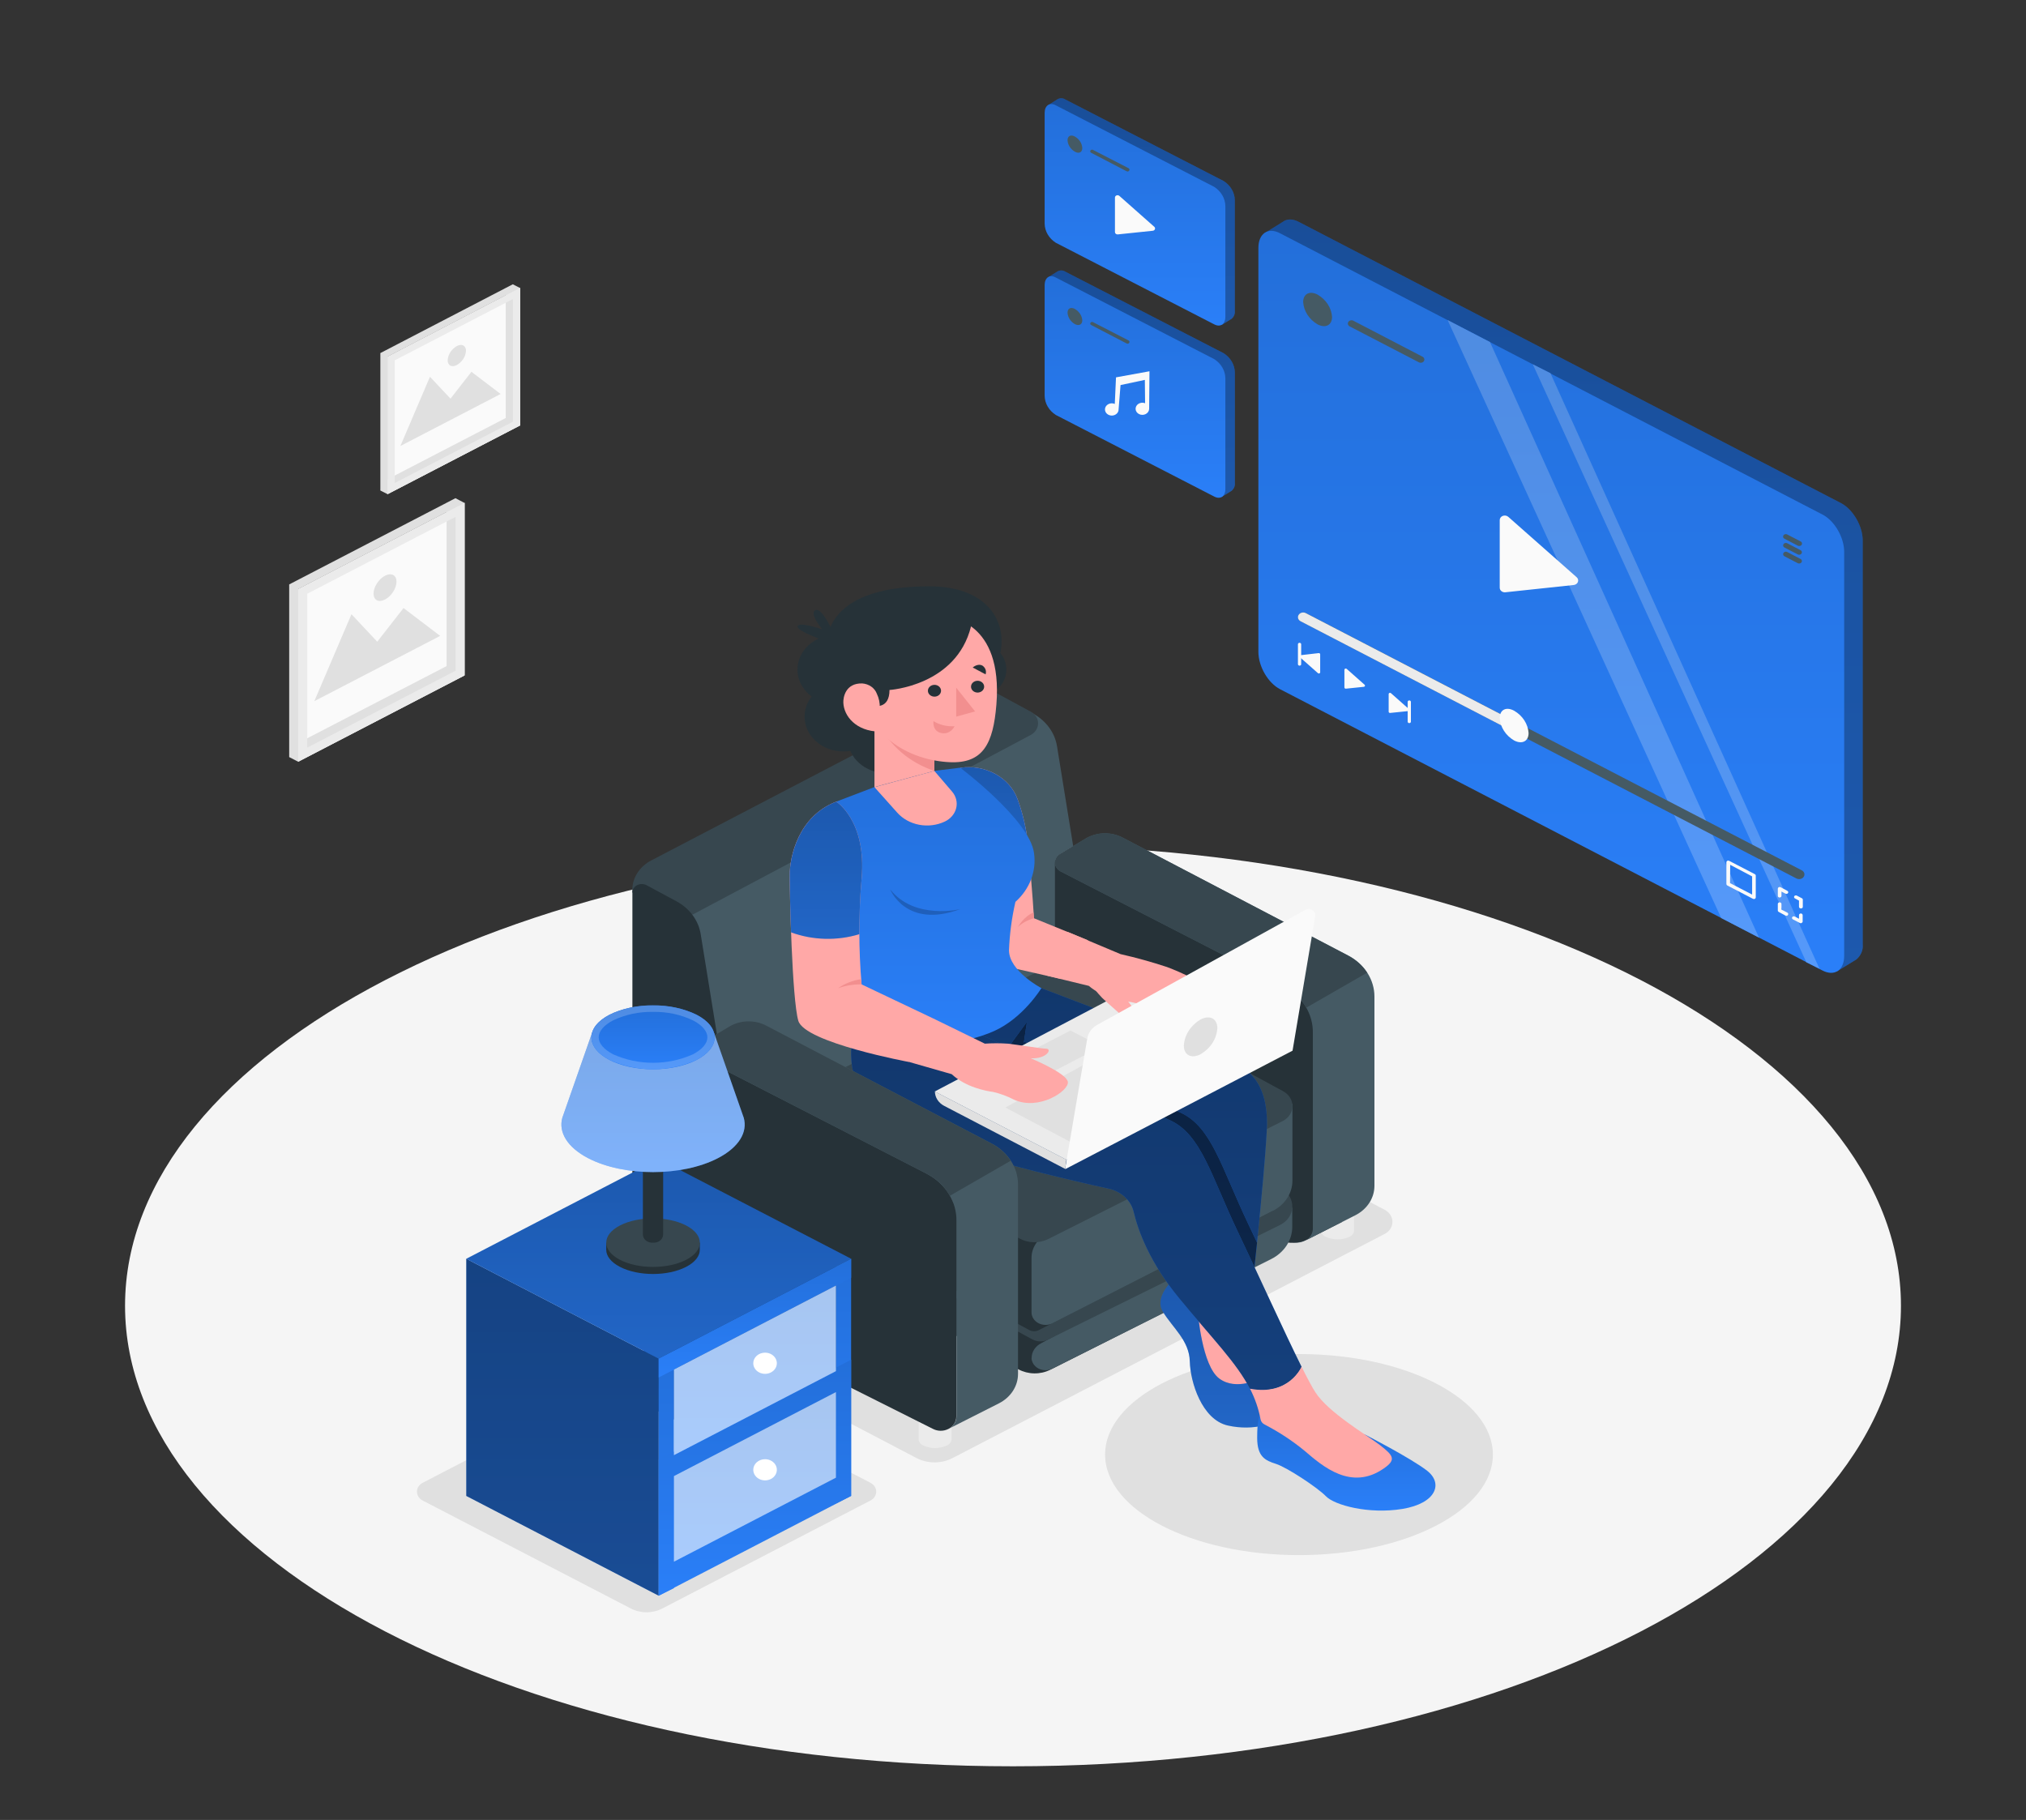 <svg width="738" height="663" viewBox="0 0 738 663" fill="none" xmlns="http://www.w3.org/2000/svg">
<rect x="0" y="0" width="738" height="663" fill="#333333" stroke="none"/>
<path d="M369 643.455C547.637 643.455 692.451 568.344 692.451 475.689C692.451 383.035 547.637 307.924 369 307.924C190.363 307.924 45.549 383.035 45.549 475.689C45.549 568.344 190.363 643.455 369 643.455Z" fill="#F5F5F5"/>
<path d="M241.252 585.973L317.118 546.617C317.743 546.29 318.262 545.822 318.622 545.259C318.983 544.696 319.172 544.058 319.172 543.408C319.172 542.759 318.983 542.12 318.622 541.557C318.262 540.994 317.743 540.526 317.118 540.199L241.252 500.844C239.509 499.944 237.535 499.471 235.525 499.471C233.516 499.471 231.541 499.944 229.798 500.844L153.932 540.199C153.307 540.526 152.788 540.994 152.428 541.557C152.068 542.12 151.878 542.759 151.878 543.408C151.878 544.058 152.068 544.696 152.428 545.259C152.788 545.822 153.307 546.29 153.932 546.617L229.798 585.973C231.541 586.872 233.516 587.345 235.525 587.345C237.535 587.345 239.509 586.872 241.252 585.973Z" fill="#E0E0E0"/>
<path d="M347.007 531.156L504.393 449.514C505.251 449.068 505.964 448.427 506.459 447.656C506.954 446.884 507.215 446.009 507.215 445.118C507.215 444.228 506.954 443.353 506.459 442.581C505.964 441.81 505.251 441.169 504.393 440.723L378.564 374.794C376.548 373.737 374.256 373.181 371.922 373.181C369.588 373.181 367.296 373.737 365.28 374.794L207.939 456.409C207.081 456.855 206.368 457.496 205.873 458.268C205.378 459.039 205.117 459.914 205.117 460.805C205.117 461.696 205.378 462.571 205.873 463.342C206.368 464.114 207.081 464.755 207.939 465.201L333.782 531.129C335.789 532.18 338.069 532.736 340.391 532.741C342.713 532.745 344.996 532.199 347.007 531.156Z" fill="#E0E0E0"/>
<path d="M473.176 566.52C512.182 566.52 543.802 550.123 543.802 529.896C543.802 509.669 512.182 493.272 473.176 493.272C434.17 493.272 402.549 509.669 402.549 529.896C402.549 550.123 434.17 566.52 473.176 566.52Z" fill="#E0E0E0"/>
<path d="M169.223 183.174V246.026L108.634 277.466V214.6L169.223 183.174Z" fill="#FAFAFA"/>
<path d="M162.67 186.568V242.658L108.634 270.65V214.6L162.67 186.568ZM165.947 181.463L105.342 212.902V275.808L108.634 277.505L169.223 246.079V183.226L165.947 181.516V181.463Z" fill="#E0E0E0"/>
<path d="M165.947 188.292V244.342L111.91 272.361V216.297L165.947 188.292ZM169.223 183.187L108.634 214.6V277.452L169.223 246.026V183.174V183.187Z" fill="#EBEBEB"/>
<path d="M160.338 231.652L114.493 255.427L128.028 223.762L137.415 233.774L146.995 221.508L160.338 231.652Z" fill="#E0E0E0"/>
<path d="M143.204 215.601C144.838 213.058 144.841 210.311 143.21 209.465C141.58 208.619 138.933 209.995 137.298 212.538C135.664 215.081 135.661 217.829 137.292 218.675C138.922 219.52 141.569 218.144 143.204 215.601Z" fill="#E0E0E0"/>
<path d="M189.445 104.9V154.983L141.165 180.018V129.948L189.445 104.9Z" fill="#FAFAFA"/>
<path d="M184.219 107.618V152.278L141.165 174.594V129.948L184.219 107.618ZM186.832 103.547L138.552 128.622V178.692L141.165 180.018L189.444 154.983V104.913L186.832 103.587V103.547Z" fill="#E0E0E0"/>
<path d="M186.832 108.971V153.63L143.777 175.96V131.274L186.832 108.944M189.445 104.887L141.165 129.948V180.018L189.445 154.983V104.913V104.887Z" fill="#EBEBEB"/>
<path d="M182.36 143.527L145.844 162.475L156.618 137.255L164.102 145.224L171.733 135.451L182.36 143.527Z" fill="#E0E0E0"/>
<path d="M169.74 127.8C169.676 128.839 169.34 129.849 168.761 130.75C168.181 131.651 167.374 132.416 166.404 132.985C164.559 133.939 163.068 133.157 163.068 131.248C163.133 130.209 163.468 129.198 164.048 128.298C164.627 127.397 165.434 126.631 166.404 126.063C168.264 125.108 169.74 125.891 169.74 127.8Z" fill="#E0E0E0"/>
<path d="M334.624 514.926V524.407C334.67 524.882 334.857 525.337 335.166 525.724C335.475 526.111 335.895 526.417 336.38 526.608C337.692 527.21 339.144 527.523 340.617 527.523C342.089 527.523 343.541 527.21 344.853 526.608C345.339 526.417 345.758 526.111 346.067 525.724C346.376 525.337 346.564 524.882 346.609 524.407V514.926H334.624Z" fill="#EBEBEB"/>
<path d="M481.25 438.906V448.387C481.295 448.862 481.483 449.317 481.792 449.704C482.101 450.092 482.52 450.397 483.006 450.588C484.32 451.183 485.771 451.493 487.242 451.493C488.714 451.493 490.164 451.183 491.478 450.588C491.964 450.397 492.384 450.092 492.693 449.704C493.002 449.317 493.189 448.862 493.235 448.387V438.906H481.25Z" fill="#EBEBEB"/>
<path d="M245.739 468.622V478.116C245.785 478.591 245.972 479.046 246.281 479.433C246.59 479.821 247.01 480.126 247.496 480.317C248.81 480.912 250.261 481.222 251.732 481.222C253.203 481.222 254.654 480.912 255.968 480.317C256.454 480.126 256.873 479.821 257.182 479.433C257.492 479.046 257.679 478.591 257.724 478.116V468.622H245.739Z" fill="#EBEBEB"/>
<path d="M367.495 268.979L246.344 328.305V431.534L396.601 359.147L367.495 268.979Z" fill="#455A64"/>
<path d="M467.449 359.147L459.877 355.236L386.446 317.524C385.827 317.208 385.309 316.756 384.939 316.209C384.57 315.663 384.362 315.041 384.335 314.402C384.309 313.763 384.464 313.128 384.787 312.559C385.11 311.989 385.59 311.503 386.181 311.146L390.933 308.282L385.029 271.804C384.626 269.35 383.623 267.008 382.091 264.944C380.56 262.881 378.539 261.148 376.173 259.87L365.354 254.035C364.832 253.757 364.238 253.607 363.631 253.602C363.024 253.597 362.427 253.736 361.899 254.005C361.371 254.275 360.932 254.665 360.627 255.136C360.321 255.607 360.16 256.142 360.159 256.687V389.566C360.163 391.861 360.85 394.113 362.147 396.09C363.444 398.066 365.306 399.696 367.539 400.81L469.693 452.06C470.523 452.475 471.458 452.692 472.408 452.692C473.359 452.692 474.294 452.475 475.124 452.06L475.523 451.861C476.347 451.403 477.027 450.763 477.497 450.001C477.968 449.24 478.213 448.383 478.209 447.512V375.828C478.205 372.444 477.208 369.12 475.319 366.192C473.43 363.263 470.716 360.834 467.449 359.147Z" fill="#455A64"/>
<path d="M230.33 325.122V324.207C230.33 322.029 230.967 319.89 232.177 318.003C233.386 316.115 235.126 314.547 237.223 313.453L354.24 252.378C355.531 251.69 357.005 251.328 358.506 251.328C360.007 251.328 361.48 251.69 362.771 252.378L375.435 259.233C376.258 259.672 376.94 260.296 377.413 261.044C377.886 261.791 378.135 262.636 378.135 263.496C378.135 264.356 377.886 265.201 377.413 265.948C376.94 266.696 376.258 267.32 375.435 267.759L252.263 333.197L230.33 325.122Z" fill="#37474F"/>
<path d="M384.277 313.997V418.274L465.87 451.808C467.548 452.498 469.385 452.822 471.229 452.753C473.074 452.684 474.874 452.224 476.482 451.41L488.792 445.165V357.437L384.277 313.997Z" fill="#263238"/>
<path d="M382.506 499.04L447.051 466.527C450.186 464.957 452.806 462.675 454.65 459.91C456.493 457.144 457.495 453.991 457.555 450.768C457.615 447.544 456.73 444.363 454.991 441.544C453.251 438.724 450.716 436.365 447.641 434.703L383.406 399.776C383.233 399.688 383.037 399.641 382.838 399.641C382.638 399.641 382.443 399.688 382.269 399.776L282.433 449.355C282.261 449.445 282.119 449.574 282.02 449.728C281.921 449.883 281.869 450.058 281.869 450.237C281.869 450.415 281.921 450.59 282.02 450.745C282.119 450.9 282.261 451.029 282.433 451.119L370.993 498.855C372.728 499.782 374.703 500.287 376.722 500.319C378.741 500.352 380.734 499.911 382.506 499.04Z" fill="#263238"/>
<path d="M375.745 494.598C375.749 495.398 375.985 496.183 376.431 496.876C376.876 497.568 377.516 498.144 378.285 498.546C379.055 498.948 379.929 499.163 380.819 499.168C381.709 499.173 382.586 498.969 383.362 498.576L463.066 458.663C465.389 457.496 467.323 455.793 468.67 453.73C470.016 451.668 470.726 449.32 470.726 446.928V439.887L379.332 489.294C378.26 489.825 377.366 490.604 376.743 491.551C376.12 492.498 375.791 493.578 375.79 494.678L375.745 494.598Z" fill="#455A64"/>
<path d="M381.841 487.968L466.283 446.252C467.598 445.602 468.7 444.655 469.482 443.504C470.264 442.354 470.698 441.04 470.741 439.692C470.784 438.345 470.435 437.011 469.728 435.822C469.022 434.633 467.982 433.63 466.711 432.913L385.236 386.98L283.097 437.686L376.114 487.968C376.984 488.424 377.972 488.664 378.978 488.664C379.984 488.664 380.972 488.424 381.841 487.968Z" fill="#37474F"/>
<path d="M378.387 484.56L463.656 441.107L382.845 382.976L280.706 433.695L374.904 484.521C375.429 484.803 376.028 484.955 376.64 484.962C377.252 484.969 377.855 484.83 378.387 484.56Z" fill="#263238"/>
<path d="M375.745 458.266V478.09C375.749 478.89 375.985 479.675 376.431 480.367C376.876 481.06 377.516 481.636 378.285 482.038C379.055 482.44 379.929 482.654 380.819 482.66C381.71 482.665 382.586 482.461 383.362 482.068L463.656 441.107C465.823 440.005 467.626 438.405 468.878 436.471C470.131 434.537 470.789 432.339 470.785 430.102V402.03L381.28 449.514C379.589 450.413 378.188 451.694 377.217 453.229C376.247 454.764 375.739 456.5 375.745 458.266Z" fill="#455A64"/>
<path d="M381.93 451.331L467.213 408.408C468.283 407.871 469.177 407.091 469.806 406.145C470.435 405.2 470.776 404.122 470.795 403.021C470.815 401.92 470.512 400.834 469.917 399.871C469.322 398.908 468.456 398.102 467.405 397.535L382.845 351.549L280.706 402.269L371.436 451.211C373.017 452.064 374.821 452.524 376.665 452.545C378.508 452.566 380.325 452.147 381.93 451.331Z" fill="#37474F"/>
<path d="M408.926 305.126C406.858 304.046 404.495 303.51 402.104 303.578C399.714 303.646 397.393 304.315 395.406 305.511L390.874 308.242L386.122 311.106C385.531 311.463 385.051 311.949 384.728 312.519C384.405 313.088 384.25 313.723 384.276 314.362C384.303 315.001 384.511 315.623 384.88 316.169C385.25 316.716 385.768 317.169 386.387 317.484L459.818 355.196L467.198 358.962C467.316 358.962 467.42 359.107 467.553 359.16C470.879 360.936 473.62 363.475 475.495 366.515C477.37 369.556 478.312 372.99 478.224 376.465V447.578C478.228 448.449 477.983 449.306 477.512 450.068C477.042 450.829 476.362 451.469 475.538 451.927L493.678 442.725C495.795 441.653 497.558 440.095 498.784 438.21C500.011 436.325 500.658 434.181 500.659 431.998V363.046C500.659 360.019 499.776 357.045 498.097 354.421C496.419 351.797 494.005 349.613 491.095 348.088L408.926 305.126Z" fill="#455A64"/>
<path d="M491.021 348.115L408.926 305.126C406.858 304.046 404.495 303.51 402.104 303.578C399.714 303.646 397.393 304.315 395.406 305.511L390.874 308.242L386.122 311.106C385.531 311.463 385.051 311.949 384.728 312.519C384.405 313.088 384.25 313.723 384.276 314.362C384.303 315.001 384.511 315.623 384.88 316.169C385.25 316.716 385.768 317.169 386.387 317.484L459.818 355.196L467.198 358.962C467.316 358.962 467.42 359.107 467.553 359.16C471.146 360.985 474.023 363.764 475.789 367.116L498.002 354.347C496.31 351.765 493.905 349.619 491.021 348.115Z" fill="#37474F"/>
<path d="M301.281 235.67C301.281 235.67 298.063 213.592 338.506 213.592C372.218 213.592 370.978 246.252 349.428 255.64L301.281 235.67Z" fill="#263238"/>
<path d="M304.617 256.621C312.418 256.621 318.742 250.939 318.742 243.931C318.742 236.923 312.418 231.241 304.617 231.241C296.816 231.241 290.492 236.923 290.492 243.931C290.492 250.939 296.816 256.621 304.617 256.621Z" fill="#263238"/>
<path d="M366.58 243.904C366.582 245.925 365.918 247.901 364.67 249.582C363.423 251.263 361.648 252.574 359.57 253.348C357.493 254.123 355.207 254.326 353.001 253.932C350.795 253.539 348.768 252.566 347.178 251.137C345.588 249.709 344.505 247.888 344.067 245.906C343.629 243.925 343.855 241.871 344.717 240.004C345.579 238.138 347.038 236.544 348.909 235.423C350.781 234.302 352.98 233.705 355.229 233.708C358.239 233.708 361.126 234.782 363.255 236.694C365.384 238.606 366.58 241.2 366.58 243.904Z" fill="#263238"/>
<path d="M307.2 273.753C315.001 273.753 321.325 268.071 321.325 261.063C321.325 254.054 315.001 248.373 307.2 248.373C299.399 248.373 293.075 254.054 293.075 261.063C293.075 268.071 299.399 273.753 307.2 273.753Z" fill="#263238"/>
<path d="M322.919 281.669C330.72 281.669 337.045 275.988 337.045 268.979C337.045 261.971 330.72 256.29 322.919 256.29C315.118 256.29 308.794 261.971 308.794 268.979C308.794 275.988 315.118 281.669 322.919 281.669Z" fill="#263238"/>
<path d="M430.653 467.946L459.243 502.064L451.302 507.699C451.302 507.699 439.848 505.551 435.819 491.946C433.427 484.074 431.7 476.051 430.653 467.946Z" fill="#FFA8A7"/>
<path d="M428.04 465.625C428.04 465.625 420.114 472.083 423.612 477.877C427.11 483.672 433.206 488.313 433.398 495.937C433.59 503.562 437.826 517.153 447.228 519.301C456.63 521.45 465.84 518.506 465.663 515.509C465.486 512.512 459.213 502.063 459.213 502.063C459.213 502.063 450.564 506.877 444.188 502.236C437.811 497.595 436.335 478.05 436.335 478.05L428.04 465.625Z" fill="url(#paint0_linear_3211_2298)"/>
<path opacity="0.2" d="M428.04 465.625C428.04 465.625 420.114 472.083 423.612 477.877C427.11 483.672 433.206 488.313 433.398 495.937C433.59 503.562 437.826 517.153 447.228 519.301C456.63 521.45 465.84 518.506 465.663 515.509C465.486 512.512 459.213 502.063 459.213 502.063C459.213 502.063 450.564 506.877 444.188 502.236C437.811 497.595 436.335 478.05 436.335 478.05L428.04 465.625Z" fill="black"/>
<path d="M379.332 359.983C379.332 359.983 442.992 384.182 448.158 386.503C453.324 388.823 462.357 393.133 461.442 411.697C460.527 430.261 455.346 476.525 455.346 476.525L420.439 416.219L330.299 377.685L379.332 359.983Z" fill="url(#paint1_linear_3211_2298)"/>
<path opacity="0.5" d="M379.332 359.983C379.332 359.983 442.992 384.182 448.158 386.503C453.324 388.823 462.357 393.133 461.442 411.697C460.527 430.261 455.346 476.525 455.346 476.525L420.439 416.219L330.299 377.685L379.332 359.983Z" fill="black"/>
<path d="M457.9 452.657C456.542 465.837 455.346 476.525 455.346 476.525L420.439 416.218L356.174 388.783L370.771 378.52C391.317 387.802 421.147 401.234 430.047 405.332C441.398 410.543 444.896 425.315 454.667 445.828C455.7 448.002 456.793 450.296 457.9 452.657Z" fill="url(#paint2_linear_3211_2298)"/>
<path opacity="0.7" d="M457.9 452.657C456.542 465.837 455.346 476.525 455.346 476.525L420.439 416.218L356.174 388.783L370.771 378.52C391.317 387.802 421.147 401.234 430.047 405.332C441.398 410.543 444.896 425.315 454.667 445.828C455.7 448.002 456.793 450.296 457.9 452.657Z" fill="black"/>
<path d="M374.063 372.314L367.495 381.238L372.631 381.941L374.063 372.314Z" fill="url(#paint3_linear_3211_2298)"/>
<path opacity="0.7" d="M374.063 372.314L367.495 381.238L372.631 381.941L374.063 372.314Z" fill="black"/>
<path d="M458.859 515.509C458.859 515.509 457.944 516.835 457.944 523.784C457.944 530.732 460.896 532.045 464.807 533.291C468.719 534.537 479.892 541.87 483.006 545.092C486.121 548.315 498.563 551.722 510.858 549.694C523.153 547.665 525.781 540.412 519.847 535.784C513.914 531.156 497.058 522.524 497.058 522.524L458.859 515.509Z" fill="url(#paint4_linear_3211_2298)"/>
<path d="M311.436 374.264L338.831 368.628C338.831 368.628 414.889 402.892 426.225 408.117C437.56 413.341 441.073 428.1 450.844 448.613C458.224 464.047 467.789 485.224 474.121 497.94C474.121 497.94 469.619 508.681 455.346 505.989C450.505 496.508 441.959 488.021 429.546 472.971C418.786 459.924 414.594 448.401 412.955 441.492C412.48 439.452 411.373 437.575 409.762 436.076C408.151 434.577 406.101 433.517 403.848 433.019C391.288 430.274 365.709 424.334 338.698 415.967C300.661 404.139 311.436 374.264 311.436 374.264Z" fill="url(#paint5_linear_3211_2298)"/>
<path opacity="0.5" d="M311.436 374.264L338.831 368.628C338.831 368.628 414.889 402.892 426.225 408.117C437.56 413.341 441.073 428.1 450.844 448.613C458.224 464.047 467.789 485.224 474.121 497.94C474.121 497.94 469.619 508.681 455.346 505.989C450.505 496.508 441.959 488.021 429.546 472.971C418.786 459.924 414.594 448.401 412.955 441.492C412.48 439.452 411.373 437.575 409.762 436.076C408.151 434.577 406.101 433.517 403.848 433.019C391.288 430.274 365.709 424.334 338.698 415.967C300.661 404.139 311.436 374.264 311.436 374.264Z" fill="black"/>
<path d="M474.121 497.887C476.202 502.077 477.944 505.352 479.124 507.169C483.892 514.621 497.825 522.696 502.74 526.502C507.655 530.307 508.644 531.806 504.01 534.988C492.202 543.156 481.87 534.246 475.228 528.531C470.775 524.872 465.89 521.661 460.66 518.957C460.274 518.764 459.941 518.496 459.685 518.173C459.43 517.849 459.258 517.478 459.184 517.087C458.457 513.22 457.161 509.457 455.331 505.896C469.619 508.627 474.121 497.887 474.121 497.887Z" fill="#FFA8A7"/>
<path d="M340.484 397.628L388.38 422.464L467.995 381.106L420.114 355.766L340.484 397.628Z" fill="#EBEBEB"/>
<path d="M383.229 390.56L401.192 381.238L389.93 375.404L371.967 384.726L383.229 390.56Z" fill="#E0E0E0"/>
<path d="M390.417 416.258L366.21 403.462L413.501 377.751L390.417 416.258Z" fill="#E0E0E0"/>
<path d="M389 339.522L408.188 347.585C413.908 348.886 419.549 350.452 425.088 352.279C425.088 352.279 438.372 357.185 439.021 360.394C439.671 363.603 429.014 371.333 419.701 367.567C417.246 366.413 414.63 365.561 411.922 365.035C409.428 364.796 401.989 363.709 396.616 359.147L381.103 355.368C381.103 355.368 373.133 341.511 389 339.522Z" fill="#FFA8A7"/>
<path d="M401.472 363.523C403.701 365.658 410.018 371.041 411.405 372.606C412.793 374.171 416.04 370.153 410.328 364.186C405.383 362.558 400.733 360.284 396.527 357.437C398.003 359.574 399.655 361.609 401.472 363.523Z" fill="#FFA8A7"/>
<path d="M349.812 279.68C354.213 279.052 358.72 279.847 362.53 281.923C366.341 283.999 369.208 287.221 370.624 291.017C372.642 296.499 373.945 302.172 374.505 307.924C376.173 325.652 376.631 334.51 376.631 334.51L396.454 342.585C396.454 342.585 385.753 343.05 386.476 356.628L361.782 351.032L349.812 279.68Z" fill="#FFA8A7"/>
<path d="M375.081 314.169C374.904 312.233 374.712 310.151 374.505 307.924C373.945 302.172 372.642 296.499 370.624 291.017C369.208 287.221 366.341 283.999 362.53 281.923C358.72 279.847 354.213 279.052 349.812 279.68L357.059 322.921L375.081 314.169Z" fill="url(#paint6_linear_3211_2298)"/>
<path opacity="0.2" d="M375.081 314.169C374.904 312.233 374.712 310.151 374.505 307.924C373.945 302.172 372.642 296.499 370.624 291.017C369.208 287.221 366.341 283.999 362.53 281.923C358.72 279.847 354.213 279.052 349.812 279.68L357.059 322.921L375.081 314.169Z" fill="black"/>
<path d="M376.631 334.51C374.388 335.12 372.356 336.233 370.727 337.746C370.727 337.746 373.118 333.662 376.469 332.442L376.631 334.51Z" fill="#F28F8F"/>
<path d="M318.536 286.721L304.617 292.025V328.663C308.98 338.04 311.343 348.071 311.584 358.232V376.372C311.584 376.372 340.011 385.469 362.063 375.63C372.749 370.856 379.347 359.97 379.347 359.97C379.347 359.97 367.539 353.764 367.539 346.179C367.767 340.252 368.553 334.352 369.886 328.543C372.457 326.248 374.406 323.451 375.581 320.369C376.756 317.288 377.125 314.005 376.66 310.775C375.096 298.682 349.753 279.667 349.753 279.667L340.307 280.834L318.536 286.721Z" fill="url(#paint7_linear_3211_2298)"/>
<path d="M318.536 286.721L340.366 280.847V257.112H318.536V286.721Z" fill="#FFA8A7"/>
<path d="M340.366 280.847C335.901 279.36 331.82 277.073 328.369 274.126C324.919 271.179 322.171 267.632 320.292 263.702V257.072H340.366V280.847Z" fill="#F28F8F"/>
<path d="M345.458 224.956C345.458 224.956 365.428 226.004 362.948 256.674C361.812 270.862 358.122 278.208 345.96 277.665C332.189 277.055 312.631 268.555 313.916 244.289C315.2 220.023 345.458 224.956 345.458 224.956Z" fill="#FFA8A7"/>
<path d="M318.536 257.112C318.536 257.112 324.012 258.438 324.012 251.357C324.012 251.357 348.336 249.872 353.709 228.192C353.709 228.192 351.303 221.694 336.115 221.694C320.927 221.694 308.159 233.761 312.13 250.349L318.536 257.112Z" fill="#263238"/>
<path d="M348.321 250.521V261.063L355.185 259.167L348.321 250.521Z" fill="#F28F8F"/>
<path d="M338.004 251.635C338.004 252.06 338.144 252.476 338.407 252.829C338.67 253.182 339.043 253.457 339.48 253.62C339.917 253.783 340.398 253.825 340.862 253.742C341.326 253.659 341.752 253.455 342.086 253.154C342.42 252.854 342.648 252.471 342.74 252.055C342.833 251.638 342.785 251.206 342.604 250.813C342.423 250.421 342.117 250.085 341.724 249.849C341.33 249.613 340.868 249.487 340.395 249.487C339.761 249.487 339.153 249.714 338.704 250.116C338.256 250.519 338.004 251.066 338.004 251.635Z" fill="#263238"/>
<path d="M353.709 250.15C353.709 250.575 353.849 250.99 354.112 251.343C354.374 251.697 354.748 251.972 355.185 252.135C355.622 252.297 356.103 252.34 356.566 252.257C357.03 252.174 357.456 251.969 357.791 251.669C358.125 251.369 358.353 250.986 358.445 250.569C358.537 250.152 358.49 249.721 358.309 249.328C358.128 248.936 357.822 248.6 357.428 248.364C357.035 248.128 356.573 248.002 356.1 248.002C355.786 248.002 355.475 248.058 355.185 248.165C354.895 248.273 354.631 248.432 354.409 248.631C354.187 248.831 354.011 249.067 353.891 249.328C353.771 249.589 353.709 249.868 353.709 250.15Z" fill="#263238"/>
<path d="M359.008 245.668L354.329 243.175C354.329 243.175 356.129 241.504 357.915 242.512C358.431 242.877 358.812 243.374 359.007 243.938C359.202 244.501 359.202 245.105 359.008 245.668Z" fill="#263238"/>
<path d="M347.716 264.564C344.993 264.738 342.285 264.084 340.026 262.708C340.026 262.708 339.495 266.354 342.889 267.044C346.284 267.733 347.716 264.564 347.716 264.564Z" fill="#F28F8F"/>
<path d="M320.469 257.907C320.549 256.119 320.181 254.338 319.392 252.696C319.009 251.676 318.301 250.779 317.357 250.117C316.412 249.455 315.272 249.056 314.078 248.97C307.938 248.811 307.111 254.115 307.2 256.011C307.421 260.97 311.879 266.327 320.203 266.526L320.469 257.907Z" fill="#FFA8A7"/>
<path d="M340.366 280.847L346.801 288.366C347.527 289.211 348.038 290.189 348.298 291.23C348.559 292.272 348.561 293.353 348.307 294.395C348.052 295.438 347.546 296.418 346.824 297.267C346.103 298.115 345.183 298.811 344.129 299.305C341.272 300.648 337.985 301.056 334.829 300.461C331.673 299.866 328.846 298.304 326.831 296.043L318.536 286.761L340.366 280.847Z" fill="#FFA8A7"/>
<path d="M340.484 371.28L358.742 380.204C361.537 380.009 364.345 380.009 367.14 380.204C370.358 380.549 378.948 381.955 381.148 382.047C383.347 382.14 381.236 385.853 375.435 385.522C375.435 385.522 388.528 390.905 388.985 394.14C389.443 397.376 378.491 404.748 369.34 400.598C366.95 399.34 364.377 398.39 361.694 397.774C359.199 397.442 351.834 396.116 346.668 391.316L331.362 386.927C331.362 386.927 324.543 372.699 340.484 371.28Z" fill="#FFA8A7"/>
<path d="M304.617 292.039C304.617 292.039 315.702 298.921 313.857 320.07C312.747 332.9 312.747 345.787 313.857 358.617L340.484 371.28C337.615 372.983 335.274 375.311 333.679 378.048C332.083 380.784 331.286 383.839 331.362 386.927C331.362 386.927 293.075 379.846 290.787 371.837C288.499 363.828 287.658 325.507 287.658 318.797C287.658 312.088 290.772 297.369 304.617 292.039Z" fill="#FFA8A7"/>
<path d="M287.658 318.864C287.658 321.688 287.82 330.188 288.16 339.655C296.092 342.554 304.921 342.789 313.03 340.318C313.03 334.418 313.207 327.469 313.857 320.07C315.702 298.921 304.617 292.039 304.617 292.039C290.772 297.369 287.658 312.194 287.658 318.864Z" fill="url(#paint8_linear_3211_2298)"/>
<path opacity="0.2" d="M287.658 318.864C287.658 321.688 287.82 330.188 288.16 339.655C296.092 342.554 304.921 342.789 313.03 340.318C313.03 334.418 313.207 327.469 313.857 320.07C315.702 298.921 304.617 292.039 304.617 292.039C290.772 297.369 287.658 312.194 287.658 318.864Z" fill="black"/>
<path d="M313.827 358.617C310.897 358.554 307.983 359.033 305.266 360.023C307.709 358.298 310.599 357.157 313.665 356.708L313.827 358.617Z" fill="#F28F8F"/>
<path d="M479.095 333.715L470.844 382.67C470.844 382.67 470.844 382.67 470.844 382.75L388.188 425.832C388.167 425.841 388.143 425.846 388.119 425.844C388.095 425.843 388.072 425.836 388.053 425.823C388.033 425.811 388.017 425.794 388.007 425.775C387.997 425.755 387.994 425.734 387.996 425.712L396.07 378.242C396.248 377.231 396.667 376.267 397.299 375.415C397.931 374.564 398.76 373.845 399.73 373.309L475.405 331.5C475.803 331.284 476.262 331.174 476.728 331.183C477.193 331.193 477.646 331.321 478.033 331.553C478.421 331.786 478.726 332.113 478.914 332.495C479.102 332.878 479.165 333.301 479.095 333.715Z" fill="#FAFAFA"/>
<path d="M388.011 425.832L343.908 402.852C342.892 402.319 342.048 401.556 341.46 400.64C340.873 399.724 340.561 398.685 340.558 397.628L388.454 422.464L388.011 425.832Z" fill="#E0E0E0"/>
<path d="M431.228 380.894C431.228 384.381 433.974 385.8 437.339 384.05C439.114 383.009 440.591 381.607 441.65 379.957C442.709 378.308 443.32 376.457 443.435 374.556C443.435 371.055 440.704 369.649 437.339 371.386C435.562 372.43 434.083 373.834 433.021 375.485C431.96 377.137 431.346 378.99 431.228 380.894Z" fill="#E0E0E0"/>
<path opacity="0.2" d="M349.812 331.182C349.812 331.182 333.118 335.266 324.262 323.995C324.262 323.995 329.989 338.541 349.812 331.182Z" fill="black"/>
<path d="M303.51 230.432C303.51 230.432 299.451 221.15 297.015 222.278C294.58 223.405 299.525 229.292 299.525 229.292C299.525 229.292 291.23 226.375 290.536 228.099C289.842 229.822 301.134 233.708 301.134 233.708L303.51 230.432Z" fill="#263238"/>
<path d="M337.65 427.649L330.078 423.671L256.647 385.959C256.029 385.642 255.511 385.189 255.143 384.641C254.775 384.094 254.569 383.472 254.544 382.833C254.519 382.194 254.676 381.56 255 380.991C255.324 380.422 255.805 379.936 256.396 379.581L261.134 376.717L255.23 340.252C254.831 337.797 253.829 335.453 252.297 333.389C250.766 331.325 248.742 329.593 246.374 328.318L235.555 322.497C235.034 322.214 234.439 322.061 233.83 322.054C233.221 322.046 232.621 322.185 232.092 322.455C231.563 322.725 231.123 323.117 230.819 323.59C230.514 324.064 230.356 324.602 230.359 325.149V458.067C230.365 460.361 231.052 462.613 232.35 464.59C233.647 466.566 235.507 468.196 237.739 469.311L339.893 520.561C340.717 520.982 341.645 521.209 342.592 521.221C343.54 521.233 344.475 521.028 345.31 520.628L345.709 520.429C346.523 519.965 347.192 519.322 347.652 518.561C348.112 517.8 348.347 516.946 348.336 516.079V444.33C348.337 440.952 347.351 437.633 345.476 434.705C343.6 431.778 340.902 429.344 337.65 427.649Z" fill="#263238"/>
<path d="M279.126 373.64C277.061 372.555 274.698 372.015 272.307 372.081C269.916 372.146 267.594 372.815 265.606 374.012L261.06 376.743L256.322 379.607C255.731 379.963 255.25 380.448 254.926 381.017C254.602 381.586 254.445 382.22 254.47 382.859C254.495 383.498 254.701 384.121 255.07 384.668C255.438 385.215 255.955 385.668 256.573 385.985L330.004 423.697L337.384 427.463L337.738 427.675C341.054 429.444 343.787 431.972 345.66 435C347.532 438.029 348.476 441.449 348.395 444.913V516.079C348.4 516.95 348.156 517.808 347.685 518.57C347.215 519.331 346.534 519.971 345.709 520.429L363.864 511.239C365.981 510.165 367.741 508.604 368.966 506.716C370.19 504.829 370.833 502.683 370.83 500.499V431.547C370.838 428.522 369.959 425.549 368.283 422.926C366.607 420.303 364.192 418.122 361.281 416.603L279.126 373.64Z" fill="#455A64"/>
<path d="M361.222 416.629L279.126 373.64C277.061 372.555 274.698 372.015 272.307 372.081C269.916 372.146 267.594 372.815 265.606 374.012L261.06 376.743L256.322 379.607C255.731 379.963 255.25 380.448 254.926 381.017C254.602 381.586 254.445 382.22 254.47 382.859C254.495 383.498 254.701 384.121 255.07 384.668C255.438 385.215 255.955 385.668 256.573 385.985L330.004 423.697L337.384 427.463L337.738 427.675C341.334 429.501 344.216 432.279 345.989 435.631L368.129 422.875C366.467 420.291 364.087 418.139 361.222 416.629Z" fill="#37474F"/>
<path d="M304.499 461.342V547.717L234.404 511.359V424.983L304.499 461.342Z" fill="url(#paint9_linear_3211_2298)"/>
<path opacity="0.4" d="M304.499 461.342V547.717L234.404 511.359V424.983L304.499 461.342Z" fill="black"/>
<path d="M310.034 458.571V544.96L304.499 547.718V461.342L310.034 458.571Z" fill="url(#paint10_linear_3211_2298)"/>
<path d="M239.939 494.93V581.305L169.858 544.96V458.571L239.939 494.93Z" fill="url(#paint11_linear_3211_2298)"/>
<path opacity="0.4" d="M239.939 494.93V581.305L169.858 544.96V458.571L239.939 494.93Z" fill="black"/>
<path d="M245.488 492.171V578.547L239.939 581.305V494.929L245.488 492.171Z" fill="url(#paint12_linear_3211_2298)"/>
<path d="M239.939 501.812L310.034 465.466V458.571L239.939 494.93V501.812Z" fill="url(#paint13_linear_3211_2298)"/>
<path d="M239.939 581.305L310.034 544.96V495.341L239.939 531.7V581.305Z" fill="url(#paint14_linear_3211_2298)"/>
<path d="M239.939 494.93L310.034 458.571L239.939 422.225L169.858 458.571L239.939 494.93Z" fill="url(#paint15_linear_3211_2298)"/>
<path opacity="0.2" d="M239.939 494.93L310.034 458.571L239.939 422.225L169.858 458.571L239.939 494.93Z" fill="black"/>
<path d="M245.489 530.109L304.499 499.504V468.317L245.489 498.921V530.109Z" fill="url(#paint16_linear_3211_2298)"/>
<path opacity="0.6" d="M245.489 530.109L304.499 499.504V468.317L245.489 498.921V530.109Z" fill="white"/>
<path d="M274.388 496.627C274.388 497.39 274.64 498.136 275.112 498.77C275.584 499.405 276.255 499.9 277.04 500.192C277.825 500.484 278.688 500.56 279.522 500.411C280.355 500.262 281.12 499.895 281.721 499.355C282.321 498.816 282.73 498.128 282.896 497.38C283.062 496.631 282.977 495.855 282.652 495.15C282.327 494.445 281.776 493.842 281.07 493.418C280.364 492.994 279.533 492.768 278.684 492.768C277.544 492.768 276.452 493.175 275.646 493.898C274.841 494.622 274.388 495.603 274.388 496.627Z" fill="white"/>
<path d="M245.489 568.92L304.499 538.316V507.129L245.489 537.733V568.92Z" fill="url(#paint17_linear_3211_2298)"/>
<path opacity="0.6" d="M245.489 568.92L304.499 538.316V507.129L245.489 537.733V568.92Z" fill="white"/>
<path d="M274.388 535.439C274.388 536.202 274.64 536.948 275.112 537.582C275.584 538.217 276.255 538.712 277.04 539.004C277.825 539.296 278.688 539.372 279.522 539.223C280.355 539.074 281.12 538.707 281.721 538.167C282.321 537.628 282.73 536.94 282.896 536.191C283.062 535.443 282.977 534.667 282.652 533.962C282.327 533.257 281.776 532.654 281.07 532.23C280.364 531.806 279.533 531.58 278.684 531.58C277.544 531.58 276.452 531.987 275.646 532.71C274.841 533.434 274.388 534.415 274.388 535.439Z" fill="white"/>
<path d="M221.577 452.696C222.579 451.132 224.052 449.854 225.828 449.01C232.485 445.562 243.274 445.562 249.931 449.01C251.706 449.854 253.18 451.132 254.182 452.696H254.92V455.269C254.92 457.536 253.267 459.79 249.931 461.514C243.274 464.975 232.485 464.975 225.828 461.514C222.492 459.79 220.824 457.536 220.824 455.269V452.696H221.577Z" fill="#263238"/>
<path d="M225.828 458.942C232.485 462.403 243.274 462.403 249.931 458.942C256.588 455.481 256.588 449.899 249.931 446.438C243.274 442.977 232.485 442.99 225.828 446.438C219.171 449.885 219.171 455.494 225.828 458.942Z" fill="#37474F"/>
<path d="M238.241 452.696H237.518C236.633 452.696 235.785 452.381 235.159 451.819C234.533 451.257 234.182 450.494 234.182 449.7V379.422H241.562V449.7C241.562 450.494 241.211 451.257 240.585 451.819C239.959 452.381 239.111 452.696 238.226 452.696H238.241Z" fill="#263238"/>
<path d="M204.839 407.188C204.943 406.83 205.075 406.459 205.223 406.101L215.673 376.239H260.086L270.536 406.101C270.684 406.459 270.816 406.83 270.92 407.188C272.396 412.413 269.222 417.915 261.488 421.933C248.44 428.683 227.304 428.683 214.256 421.933C206.537 417.915 203.393 412.386 204.839 407.188Z" fill="url(#paint18_linear_3211_2298)"/>
<path opacity="0.4" d="M204.839 407.188C204.943 406.83 205.075 406.459 205.223 406.101L215.673 376.239H260.086L270.536 406.101C270.684 406.459 270.816 406.83 270.92 407.188C272.396 412.413 269.222 417.915 261.488 421.933C248.44 428.683 227.304 428.683 214.256 421.933C206.537 417.915 203.393 412.386 204.839 407.188Z" fill="white"/>
<path d="M237.872 389.539C250.263 389.539 260.307 384.333 260.307 377.91C260.307 371.488 250.263 366.281 237.872 366.281C225.482 366.281 215.437 371.488 215.437 377.91C215.437 384.333 225.482 389.539 237.872 389.539Z" fill="url(#paint19_linear_3211_2298)"/>
<path d="M237.872 366.268V368.628C242.937 368.523 247.948 369.587 252.426 371.718C255.806 373.468 257.68 375.696 257.68 377.897C257.68 380.098 255.806 382.312 252.426 384.076C247.91 386.108 242.93 387.166 237.88 387.166C232.829 387.166 227.849 386.108 223.334 384.076C219.954 382.312 218.079 380.098 218.079 377.897C218.079 375.696 219.954 373.468 223.334 371.718C227.806 369.588 232.812 368.524 237.872 368.628V366.254M237.872 366.254C232.352 366.161 226.896 367.334 222.02 369.662C213.252 374.21 213.252 381.596 222.02 386.118C226.935 388.358 232.368 389.525 237.88 389.525C243.391 389.525 248.824 388.358 253.739 386.118C262.507 381.583 262.507 374.184 253.739 369.662C248.859 367.332 243.398 366.159 237.872 366.254Z" fill="url(#paint20_linear_3211_2298)"/>
<path opacity="0.2" d="M237.872 366.268V368.628C242.937 368.523 247.948 369.587 252.426 371.718C255.806 373.468 257.68 375.696 257.68 377.897C257.68 380.098 255.806 382.312 252.426 384.076C247.91 386.108 242.93 387.166 237.88 387.166C232.829 387.166 227.849 386.108 223.334 384.076C219.954 382.312 218.079 380.098 218.079 377.897C218.079 375.696 219.954 373.468 223.334 371.718C227.806 369.588 232.812 368.524 237.872 368.628V366.254M237.872 366.254C232.352 366.161 226.896 367.334 222.02 369.662C213.252 374.21 213.252 381.596 222.02 386.118C226.935 388.358 232.368 389.525 237.88 389.525C243.391 389.525 248.824 388.358 253.739 386.118C262.507 381.583 262.507 374.184 253.739 369.662C248.859 367.332 243.398 366.159 237.872 366.254Z" fill="white"/>
<path d="M670.576 183.266L473.043 80.806C470.785 79.626 468.733 79.719 467.302 80.806L460.512 85.036L465.117 90.168V233.376C465.117 238.613 468.674 244.7 473.043 246.981L668.628 348.38L668.997 353.949L676.2 349.52C677.026 348.821 677.664 347.963 678.066 347.009C678.467 346.056 678.622 345.032 678.517 344.017V196.831C678.502 191.62 674.96 185.534 670.576 183.266Z" fill="url(#paint21_linear_3211_2298)"/>
<path opacity="0.3" d="M670.576 183.266L473.043 80.806C470.785 79.626 468.733 79.719 467.302 80.806L460.512 85.036L465.117 90.168V233.376C465.117 238.613 468.674 244.7 473.043 246.981L668.628 348.38L668.997 353.949L676.2 349.52C677.026 348.821 677.664 347.963 678.066 347.009C678.467 346.056 678.622 345.032 678.517 344.017V196.831C678.502 191.62 674.96 185.534 670.576 183.266Z" fill="black"/>
<path d="M663.86 353.551L466.313 251.091C461.885 248.824 458.386 242.737 458.386 237.486V90.3C458.386 85.063 461.944 82.65 466.313 84.996L663.86 187.443C668.288 189.724 671.772 195.81 671.772 201.048V348.234C671.772 353.419 668.229 355.819 663.86 353.551Z" fill="url(#paint22_linear_3211_2298)"/>
<path d="M626.961 334.417L640.732 341.564L542.755 124.617L527.316 116.608L626.961 334.417Z" fill="url(#paint23_linear_3211_2298)"/>
<path opacity="0.2" d="M626.961 334.417L640.732 341.564L542.755 124.617L527.316 116.608L626.961 334.417Z" fill="white"/>
<path d="M657.971 350.528L662.768 352.902L564.777 135.955L558.341 132.719L657.971 350.528Z" fill="url(#paint24_linear_3211_2298)"/>
<path opacity="0.2" d="M657.971 350.528L662.768 352.902L564.777 135.955L558.341 132.719L657.971 350.528Z" fill="white"/>
<path d="M485.22 115.441C485.22 118.451 482.859 119.671 479.951 118.173C478.433 117.281 477.167 116.083 476.255 114.674C475.343 113.265 474.809 111.685 474.696 110.058C474.696 107.035 477.058 105.815 479.951 107.326C481.474 108.215 482.744 109.412 483.66 110.821C484.575 112.23 485.109 113.813 485.22 115.441Z" fill="#455A64"/>
<path d="M517.515 132.149C517.282 132.148 517.053 132.093 516.851 131.99L491.641 118.902C491.49 118.824 491.357 118.719 491.251 118.595C491.144 118.471 491.066 118.329 491.021 118.177C490.976 118.026 490.964 117.868 490.987 117.712C491.01 117.557 491.066 117.407 491.154 117.271C491.241 117.135 491.357 117.016 491.496 116.921C491.634 116.825 491.792 116.755 491.961 116.715C492.129 116.674 492.305 116.664 492.478 116.684C492.651 116.704 492.818 116.755 492.969 116.834L518.179 129.948C518.331 130.026 518.463 130.13 518.569 130.255C518.676 130.379 518.754 130.521 518.799 130.673C518.844 130.824 518.856 130.982 518.833 131.138C518.81 131.293 518.754 131.443 518.666 131.579C518.547 131.756 518.378 131.902 518.176 132.003C517.974 132.103 517.746 132.153 517.515 132.149Z" fill="#455A64"/>
<path d="M655.344 320.255C655.012 320.259 654.685 320.181 654.399 320.03L473.796 226.321C473.579 226.209 473.389 226.06 473.236 225.881C473.083 225.703 472.971 225.499 472.906 225.282C472.841 225.064 472.824 224.838 472.856 224.615C472.889 224.391 472.97 224.176 473.095 223.981C473.22 223.786 473.386 223.615 473.585 223.478C473.784 223.341 474.01 223.24 474.252 223.181C474.494 223.123 474.746 223.108 474.995 223.137C475.243 223.166 475.483 223.239 475.7 223.351L656.333 317.06C656.699 317.247 656.985 317.539 657.146 317.888C657.308 318.237 657.336 318.625 657.227 318.99C657.117 319.356 656.876 319.678 656.54 319.907C656.205 320.136 655.795 320.258 655.373 320.255H655.344Z" fill="#455A64"/>
<path d="M655.344 198.9C655.173 198.899 655.005 198.858 654.857 198.781L650.001 196.248C649.888 196.189 649.79 196.111 649.711 196.017C649.632 195.924 649.574 195.818 649.541 195.704C649.508 195.591 649.501 195.473 649.519 195.357C649.537 195.241 649.58 195.129 649.647 195.028C649.71 194.924 649.795 194.833 649.898 194.76C650.002 194.687 650.12 194.633 650.247 194.602C650.374 194.571 650.506 194.563 650.637 194.58C650.767 194.596 650.892 194.636 651.005 194.697L655.831 197.203C656.045 197.288 656.219 197.439 656.321 197.628C656.423 197.817 656.447 198.033 656.388 198.237C656.33 198.44 656.193 198.619 656.002 198.74C655.81 198.862 655.577 198.918 655.344 198.9Z" fill="#455A64"/>
<path d="M655.344 202.082C655.173 202.082 655.005 202.041 654.857 201.963L650.016 199.457C649.903 199.398 649.804 199.32 649.725 199.226C649.646 199.133 649.589 199.027 649.556 198.913C649.523 198.8 649.515 198.682 649.534 198.566C649.552 198.45 649.595 198.338 649.661 198.237C649.724 198.133 649.81 198.042 649.913 197.969C650.016 197.896 650.135 197.842 650.262 197.811C650.389 197.78 650.521 197.772 650.651 197.789C650.781 197.805 650.907 197.845 651.019 197.906L655.846 200.412C656.043 200.507 656.198 200.658 656.286 200.843C656.375 201.027 656.391 201.232 656.333 201.426C656.275 201.62 656.146 201.79 655.966 201.909C655.786 202.028 655.567 202.089 655.344 202.082Z" fill="#455A64"/>
<path d="M655.344 205.278C655.173 205.277 655.005 205.236 654.857 205.158L650.016 202.652C649.903 202.593 649.804 202.515 649.725 202.422C649.646 202.328 649.589 202.222 649.556 202.109C649.523 201.995 649.515 201.877 649.534 201.761C649.552 201.645 649.595 201.533 649.661 201.432C649.724 201.329 649.81 201.237 649.913 201.164C650.016 201.091 650.135 201.037 650.262 201.006C650.389 200.975 650.521 200.968 650.651 200.984C650.781 201 650.907 201.04 651.019 201.101L655.846 203.607C656.043 203.702 656.198 203.854 656.286 204.038C656.375 204.222 656.391 204.428 656.333 204.621C656.275 204.815 656.146 204.985 655.966 205.104C655.786 205.224 655.567 205.285 655.344 205.278Z" fill="#455A64"/>
<path d="M546.297 189.498V214.122C546.298 214.355 546.353 214.586 546.459 214.798C546.565 215.011 546.72 215.201 546.914 215.356C547.108 215.511 547.335 215.628 547.583 215.699C547.83 215.77 548.091 215.793 548.349 215.766L573.249 213.114C573.594 213.077 573.92 212.954 574.189 212.758C574.459 212.562 574.662 212.301 574.775 212.006C574.887 211.711 574.905 211.394 574.826 211.09C574.746 210.787 574.573 210.509 574.326 210.29L549.426 188.292C549.168 188.057 548.837 187.898 548.476 187.835C548.116 187.772 547.742 187.808 547.405 187.938C547.067 188.069 546.781 188.287 546.584 188.565C546.386 188.843 546.286 189.169 546.297 189.498Z" fill="#FAFAFA"/>
<path d="M551.552 262.72L475.656 223.351C475.439 223.239 475.199 223.166 474.951 223.137C474.702 223.108 474.45 223.123 474.208 223.181C473.966 223.24 473.739 223.341 473.541 223.478C473.342 223.615 473.176 223.786 473.051 223.981C472.926 224.176 472.845 224.391 472.812 224.615C472.78 224.838 472.797 225.064 472.862 225.282C472.927 225.499 473.039 225.703 473.192 225.881C473.344 226.06 473.535 226.209 473.752 226.321L551.552 266.685V262.72Z" fill="#EBEBEB"/>
<path d="M556.806 267.03C556.806 270.04 554.459 271.26 551.552 269.761C550.02 268.863 548.746 267.652 547.833 266.229C546.92 264.805 546.394 263.208 546.297 261.567C546.297 258.557 548.644 257.337 551.552 258.915C553.073 259.804 554.341 261.001 555.254 262.411C556.166 263.82 556.698 265.402 556.806 267.03Z" fill="#FAFAFA"/>
<path d="M489.722 243.984V250.455C489.724 250.516 489.739 250.576 489.768 250.631C489.797 250.687 489.839 250.736 489.89 250.776C489.942 250.816 490.002 250.846 490.067 250.863C490.132 250.881 490.201 250.887 490.268 250.879L496.807 250.203C496.897 250.192 496.981 250.159 497.052 250.107C497.122 250.055 497.174 249.987 497.203 249.91C497.233 249.833 497.237 249.75 497.217 249.67C497.196 249.591 497.151 249.518 497.087 249.46L490.549 243.666C490.48 243.606 490.392 243.565 490.298 243.549C490.203 243.534 490.106 243.543 490.017 243.577C489.929 243.611 489.854 243.668 489.801 243.741C489.748 243.813 489.721 243.898 489.722 243.984Z" fill="#FAFAFA"/>
<path d="M505.84 252.828V259.299C505.842 259.359 505.857 259.418 505.885 259.472C505.913 259.526 505.953 259.575 506.003 259.615C506.053 259.655 506.111 259.685 506.175 259.703C506.238 259.722 506.305 259.729 506.371 259.723L512.925 259.047C513.015 259.036 513.099 259.003 513.17 258.951C513.24 258.9 513.292 258.831 513.321 258.754C513.35 258.677 513.355 258.594 513.335 258.515C513.314 258.435 513.269 258.362 513.205 258.305L506.666 252.51C506.597 252.45 506.51 252.409 506.416 252.394C506.321 252.378 506.223 252.388 506.135 252.422C506.047 252.456 505.971 252.512 505.919 252.585C505.866 252.657 505.839 252.742 505.84 252.828Z" fill="#FAFAFA"/>
<path d="M513.353 263.423C513.276 263.425 513.2 263.413 513.128 263.388C513.056 263.362 512.991 263.325 512.936 263.276C512.881 263.228 512.837 263.171 512.808 263.107C512.778 263.043 512.762 262.975 512.762 262.906V255.693C512.762 255.552 512.825 255.417 512.935 255.317C513.046 255.218 513.196 255.162 513.353 255.162C513.509 255.162 513.66 255.218 513.77 255.317C513.881 255.417 513.943 255.552 513.943 255.693V262.906C513.943 262.975 513.928 263.043 513.898 263.107C513.868 263.171 513.824 263.228 513.769 263.276C513.714 263.325 513.649 263.362 513.578 263.388C513.506 263.413 513.43 263.425 513.353 263.423Z" fill="#FAFAFA"/>
<path d="M480.896 244.833V238.362C480.896 238.299 480.882 238.238 480.854 238.181C480.826 238.124 480.784 238.073 480.733 238.032C480.681 237.991 480.62 237.959 480.554 237.941C480.488 237.922 480.418 237.917 480.349 237.924L473.796 238.68C473.706 238.691 473.621 238.724 473.551 238.776C473.481 238.828 473.429 238.896 473.399 238.973C473.37 239.05 473.366 239.133 473.386 239.213C473.407 239.292 473.452 239.365 473.516 239.423L480.054 245.204C480.125 245.275 480.22 245.323 480.324 245.341C480.428 245.359 480.536 245.346 480.631 245.304C480.726 245.262 480.804 245.193 480.851 245.108C480.899 245.023 480.915 244.926 480.896 244.833Z" fill="#FAFAFA"/>
<path d="M473.383 242.499C473.226 242.499 473.076 242.443 472.965 242.343C472.855 242.244 472.792 242.109 472.792 241.968V234.702C472.792 234.561 472.855 234.426 472.965 234.327C473.076 234.227 473.226 234.171 473.383 234.171C473.539 234.171 473.69 234.227 473.8 234.327C473.911 234.426 473.973 234.561 473.973 234.702V241.915C473.982 241.989 473.972 242.064 473.946 242.135C473.921 242.205 473.878 242.27 473.823 242.325C473.767 242.38 473.699 242.424 473.623 242.454C473.548 242.484 473.466 242.499 473.383 242.499Z" fill="#FAFAFA"/>
<path d="M648.259 326.965C648.083 326.965 647.914 326.902 647.79 326.79C647.665 326.678 647.595 326.526 647.595 326.368V323.716C647.598 323.612 647.632 323.51 647.691 323.421C647.751 323.331 647.835 323.257 647.936 323.205C648.036 323.153 648.15 323.126 648.266 323.125C648.382 323.123 648.497 323.149 648.599 323.199L651.064 324.525C651.216 324.603 651.327 324.732 651.374 324.883C651.421 325.034 651.4 325.196 651.314 325.334C651.225 325.471 651.079 325.572 650.908 325.614C650.737 325.656 650.554 325.636 650.399 325.559L648.923 324.79V326.381C648.92 326.537 648.848 326.686 648.724 326.795C648.6 326.904 648.433 326.965 648.259 326.965Z" fill="#FAFAFA"/>
<path d="M650.739 333.622C650.62 333.62 650.504 333.593 650.399 333.542L647.934 332.216C647.832 332.164 647.747 332.089 647.687 331.999C647.627 331.908 647.596 331.804 647.595 331.699V329.312C647.595 329.154 647.665 329.002 647.79 328.89C647.914 328.778 648.083 328.715 648.259 328.715C648.435 328.715 648.604 328.778 648.729 328.89C648.853 329.002 648.923 329.154 648.923 329.312V331.354L651.064 332.468C651.216 332.546 651.327 332.675 651.374 332.826C651.421 332.977 651.4 333.139 651.314 333.277C651.266 333.378 651.186 333.465 651.084 333.526C650.981 333.587 650.862 333.62 650.739 333.622Z" fill="#FAFAFA"/>
<path d="M655.979 336.34C655.859 336.335 655.742 336.303 655.639 336.247L653.086 334.921C652.935 334.838 652.826 334.706 652.782 334.553C652.738 334.4 652.762 334.237 652.85 334.099C652.939 333.965 653.083 333.867 653.251 333.827C653.42 333.788 653.599 333.809 653.75 333.887L655.315 334.696V333.37C655.315 333.211 655.384 333.06 655.509 332.948C655.634 332.836 655.803 332.773 655.979 332.773C656.155 332.773 656.324 332.836 656.448 332.948C656.573 333.06 656.643 333.211 656.643 333.37V335.703C656.641 335.807 656.609 335.908 656.549 335.997C656.489 336.085 656.405 336.158 656.303 336.207C656.21 336.276 656.098 336.322 655.979 336.34Z" fill="#FAFAFA"/>
<path d="M655.979 330.943C655.803 330.943 655.634 330.88 655.509 330.768C655.385 330.656 655.315 330.504 655.315 330.346V328.092L653.839 327.296C653.763 327.257 653.697 327.205 653.644 327.143C653.59 327.081 653.551 327.01 653.529 326.934C653.506 326.858 653.5 326.779 653.512 326.701C653.523 326.624 653.551 326.549 653.595 326.481C653.639 326.413 653.697 326.353 653.766 326.306C653.835 326.258 653.914 326.223 653.998 326.203C654.083 326.182 654.171 326.177 654.257 326.187C654.344 326.197 654.427 326.223 654.503 326.262L656.363 327.23C656.466 327.28 656.552 327.355 656.612 327.446C656.672 327.537 656.703 327.641 656.702 327.747V330.399C656.695 330.478 656.67 330.554 656.63 330.624C656.589 330.694 656.534 330.756 656.466 330.806C656.399 330.857 656.322 330.895 656.238 330.918C656.154 330.942 656.066 330.95 655.979 330.943Z" fill="#FAFAFA"/>
<path d="M638.901 327.522C638.782 327.523 638.665 327.495 638.562 327.442L629.189 322.576C629.091 322.521 629.011 322.445 628.954 322.354C628.897 322.264 628.866 322.163 628.865 322.059V314.103C628.866 313.999 628.897 313.898 628.954 313.807C629.011 313.717 629.091 313.641 629.189 313.586C629.29 313.533 629.405 313.506 629.521 313.506C629.638 313.506 629.752 313.533 629.853 313.586L639.226 318.452C639.328 318.504 639.414 318.579 639.473 318.67C639.533 318.76 639.565 318.864 639.566 318.969V326.925C639.562 327.083 639.491 327.232 639.367 327.344C639.243 327.455 639.076 327.519 638.901 327.522ZM630.193 321.714L638.237 325.891V319.261L630.252 315.058L630.193 321.714Z" fill="#FAFAFA"/>
<path d="M445.752 65.955L388.04 36.226C387.613 35.942 387.096 35.789 386.564 35.789C386.033 35.789 385.516 35.942 385.088 36.226L381.59 38.454L383.967 41.106V79.427C383.989 80.79 384.368 82.13 385.073 83.337C385.778 84.544 386.79 85.585 388.026 86.376L444.734 115.548L444.925 118.412L448.601 116.144C449.027 115.786 449.356 115.346 449.563 114.857C449.77 114.367 449.85 113.841 449.796 113.32V72.93C449.78 71.563 449.406 70.22 448.703 69.008C448.001 67.796 446.989 66.75 445.752 65.955Z" fill="url(#paint25_linear_3211_2298)"/>
<path opacity="0.3" d="M445.752 65.955L388.04 36.226C387.613 35.942 387.096 35.789 386.564 35.789C386.033 35.789 385.516 35.942 385.088 36.226L381.59 38.454L383.967 41.106V79.427C383.989 80.79 384.368 82.13 385.073 83.337C385.778 84.544 386.79 85.585 388.026 86.376L444.734 115.548L444.925 118.412L448.601 116.144C449.027 115.786 449.356 115.346 449.563 114.857C449.77 114.367 449.85 113.841 449.796 113.32V72.93C449.78 71.563 449.406 70.22 448.703 69.008C448.001 67.796 446.989 66.75 445.752 65.955Z" fill="black"/>
<path d="M442.298 118.16L384.587 88.431C383.351 87.64 382.339 86.599 381.634 85.392C380.929 84.185 380.55 82.846 380.528 81.483V41.106C380.528 38.454 382.343 37.194 384.587 38.361L442.298 68.077C443.533 68.872 444.543 69.916 445.248 71.125C445.953 72.334 446.333 73.674 446.357 75.038V115.362C446.357 118.094 444.542 119.34 442.298 118.16Z" fill="url(#paint26_linear_3211_2298)"/>
<path d="M394.24 53.941C394.24 55.48 393.044 56.103 391.553 55.267C390.768 54.81 390.115 54.192 389.648 53.463C389.181 52.735 388.913 51.917 388.867 51.077C388.867 49.539 390.063 48.916 391.553 49.751C392.339 50.208 392.992 50.827 393.459 51.555C393.926 52.284 394.194 53.102 394.24 53.941Z" fill="#455A64"/>
<path d="M410.756 62.481C410.637 62.481 410.52 62.454 410.417 62.401L397.531 55.692C397.444 55.657 397.365 55.606 397.301 55.543C397.237 55.479 397.189 55.404 397.159 55.322C397.129 55.24 397.119 55.154 397.13 55.069C397.14 54.983 397.17 54.901 397.218 54.827C397.266 54.752 397.331 54.688 397.409 54.638C397.486 54.588 397.575 54.553 397.669 54.536C397.762 54.519 397.859 54.519 397.952 54.538C398.046 54.557 398.133 54.593 398.21 54.644L411.096 61.274C411.25 61.357 411.362 61.49 411.409 61.646C411.456 61.802 411.433 61.968 411.347 62.109C411.294 62.213 411.212 62.302 411.108 62.368C411.004 62.433 410.883 62.472 410.756 62.481Z" fill="#455A64"/>
<path d="M406.136 71.962V84.559C406.138 84.678 406.166 84.795 406.221 84.903C406.276 85.01 406.355 85.107 406.454 85.186C406.553 85.264 406.669 85.324 406.794 85.36C406.92 85.395 407.053 85.407 407.184 85.394L419.907 84.068C420.084 84.051 420.252 83.988 420.391 83.888C420.531 83.789 420.636 83.656 420.694 83.504C420.753 83.353 420.763 83.19 420.723 83.034C420.683 82.879 420.595 82.736 420.468 82.623L407.745 71.365C407.613 71.248 407.445 71.168 407.263 71.136C407.081 71.104 406.892 71.121 406.72 71.184C406.549 71.248 406.402 71.356 406.298 71.494C406.194 71.632 406.138 71.795 406.136 71.962Z" fill="#FAFAFA"/>
<path d="M445.752 128.688L388.04 98.959C387.611 98.679 387.095 98.528 386.564 98.528C386.034 98.528 385.517 98.679 385.088 98.959L381.605 101.134L383.981 103.786V142.094C384.003 143.457 384.382 144.796 385.088 146.003C385.793 147.21 386.804 148.251 388.04 149.042L444.748 178.214L444.94 181.065L448.615 178.798C449.041 178.44 449.37 177.999 449.578 177.51C449.785 177.02 449.865 176.495 449.811 175.973V135.636C449.786 134.274 449.407 132.935 448.702 131.728C447.997 130.522 446.986 129.48 445.752 128.688Z" fill="url(#paint27_linear_3211_2298)"/>
<path opacity="0.3" d="M445.752 128.688L388.04 98.959C387.611 98.679 387.095 98.528 386.564 98.528C386.034 98.528 385.517 98.679 385.088 98.959L381.605 101.134L383.981 103.786V142.094C384.003 143.457 384.382 144.796 385.088 146.003C385.793 147.21 386.804 148.251 388.04 149.042L444.748 178.214L444.94 181.065L448.615 178.798C449.041 178.44 449.37 177.999 449.578 177.51C449.785 177.02 449.865 176.495 449.811 175.973V135.636C449.786 134.274 449.407 132.935 448.702 131.728C447.997 130.522 446.986 129.48 445.752 128.688Z" fill="black"/>
<path d="M442.298 180.893L384.587 151.164C383.352 150.369 382.342 149.325 381.637 148.116C380.932 146.907 380.552 145.567 380.528 144.202V103.839C380.528 101.187 382.343 99.861 384.587 101.094L442.298 130.823C443.534 131.614 444.546 132.655 445.251 133.862C445.956 135.069 446.335 136.408 446.357 137.771V178.148C446.357 180.826 444.542 182.06 442.298 180.893Z" fill="url(#paint28_linear_3211_2298)"/>
<path d="M394.24 116.688C394.24 118.226 393.044 118.849 391.553 118.08C390.768 117.623 390.115 117.005 389.648 116.276C389.181 115.548 388.913 114.73 388.867 113.89C388.867 112.352 390.063 111.729 391.553 112.564C392.329 113.015 392.976 113.623 393.443 114.339C393.909 115.055 394.182 115.86 394.24 116.688Z" fill="#455A64"/>
<path d="M410.756 125.214C410.637 125.215 410.52 125.187 410.417 125.135L397.531 118.438C397.444 118.404 397.365 118.353 397.301 118.289C397.237 118.225 397.189 118.15 397.159 118.069C397.129 117.987 397.119 117.901 397.13 117.815C397.14 117.73 397.17 117.647 397.218 117.573C397.266 117.499 397.331 117.435 397.409 117.384C397.486 117.334 397.575 117.3 397.669 117.282C397.762 117.265 397.859 117.266 397.952 117.285C398.046 117.303 398.133 117.339 398.21 117.391L411.096 124.021C411.25 124.104 411.362 124.237 411.409 124.393C411.456 124.549 411.433 124.715 411.347 124.856C411.295 124.959 411.212 125.047 411.108 125.11C411.004 125.173 410.882 125.209 410.756 125.214Z" fill="#455A64"/>
<path d="M418.712 135.252L406.52 137.466L406.077 147.159C405.593 146.946 405.045 146.88 404.515 146.972C403.986 147.064 403.504 147.308 403.143 147.668C402.782 148.028 402.562 148.483 402.515 148.966C402.468 149.449 402.598 149.932 402.884 150.342C403.17 150.753 403.598 151.068 404.101 151.241C404.605 151.413 405.158 151.434 405.676 151.299C406.194 151.164 406.649 150.881 406.971 150.493C407.294 150.105 407.467 149.633 407.465 149.148L408.173 140.277L417.029 138.395L417.118 146.894C416.735 146.742 416.316 146.68 415.9 146.713C415.484 146.747 415.083 146.875 414.737 147.085C414.391 147.296 414.11 147.582 413.921 147.917C413.732 148.252 413.641 148.625 413.656 149C413.671 149.375 413.793 149.741 414.008 150.063C414.224 150.384 414.528 150.651 414.89 150.838C415.253 151.026 415.662 151.127 416.08 151.133C416.498 151.139 416.911 151.049 417.28 150.872C417.66 150.689 417.981 150.421 418.211 150.093C418.442 149.765 418.573 149.39 418.594 149.003L418.712 135.252Z" fill="#FAFAFA"/>
<defs>
<linearGradient id="paint0_linear_3211_2298" x1="444.193" y1="465.625" x2="444.193" y2="520.038" gradientUnits="userSpaceOnUse">
<stop stop-color="#236FDA"/>
<stop offset="1" stop-color="#2A7FF8"/>
</linearGradient>
<linearGradient id="paint1_linear_3211_2298" x1="395.903" y1="359.983" x2="395.903" y2="476.525" gradientUnits="userSpaceOnUse">
<stop stop-color="#236FDA"/>
<stop offset="1" stop-color="#2A7FF8"/>
</linearGradient>
<linearGradient id="paint2_linear_3211_2298" x1="407.037" y1="378.52" x2="407.037" y2="476.525" gradientUnits="userSpaceOnUse">
<stop stop-color="#236FDA"/>
<stop offset="1" stop-color="#2A7FF8"/>
</linearGradient>
<linearGradient id="paint3_linear_3211_2298" x1="370.779" y1="372.314" x2="370.779" y2="381.941" gradientUnits="userSpaceOnUse">
<stop stop-color="#236FDA"/>
<stop offset="1" stop-color="#2A7FF8"/>
</linearGradient>
<linearGradient id="paint4_linear_3211_2298" x1="490.415" y1="515.509" x2="490.415" y2="550.305" gradientUnits="userSpaceOnUse">
<stop stop-color="#236FDA"/>
<stop offset="1" stop-color="#2A7FF8"/>
</linearGradient>
<linearGradient id="paint5_linear_3211_2298" x1="392.074" y1="368.628" x2="392.074" y2="506.422" gradientUnits="userSpaceOnUse">
<stop stop-color="#236FDA"/>
<stop offset="1" stop-color="#2A7FF8"/>
</linearGradient>
<linearGradient id="paint6_linear_3211_2298" x1="362.447" y1="279.471" x2="362.447" y2="322.921" gradientUnits="userSpaceOnUse">
<stop stop-color="#236FDA"/>
<stop offset="1" stop-color="#2A7FF8"/>
</linearGradient>
<linearGradient id="paint7_linear_3211_2298" x1="341.982" y1="279.667" x2="341.982" y2="380.204" gradientUnits="userSpaceOnUse">
<stop stop-color="#236FDA"/>
<stop offset="1" stop-color="#2A7FF8"/>
</linearGradient>
<linearGradient id="paint8_linear_3211_2298" x1="300.861" y1="292.039" x2="300.861" y2="342.014" gradientUnits="userSpaceOnUse">
<stop stop-color="#236FDA"/>
<stop offset="1" stop-color="#2A7FF8"/>
</linearGradient>
<linearGradient id="paint9_linear_3211_2298" x1="269.451" y1="424.983" x2="269.451" y2="547.717" gradientUnits="userSpaceOnUse">
<stop stop-color="#236FDA"/>
<stop offset="1" stop-color="#2A7FF8"/>
</linearGradient>
<linearGradient id="paint10_linear_3211_2298" x1="307.266" y1="458.571" x2="307.266" y2="547.718" gradientUnits="userSpaceOnUse">
<stop stop-color="#236FDA"/>
<stop offset="1" stop-color="#2A7FF8"/>
</linearGradient>
<linearGradient id="paint11_linear_3211_2298" x1="204.898" y1="458.571" x2="204.898" y2="581.305" gradientUnits="userSpaceOnUse">
<stop stop-color="#236FDA"/>
<stop offset="1" stop-color="#2A7FF8"/>
</linearGradient>
<linearGradient id="paint12_linear_3211_2298" x1="242.714" y1="492.171" x2="242.714" y2="581.305" gradientUnits="userSpaceOnUse">
<stop stop-color="#236FDA"/>
<stop offset="1" stop-color="#2A7FF8"/>
</linearGradient>
<linearGradient id="paint13_linear_3211_2298" x1="274.986" y1="458.571" x2="274.986" y2="501.812" gradientUnits="userSpaceOnUse">
<stop stop-color="#236FDA"/>
<stop offset="1" stop-color="#2A7FF8"/>
</linearGradient>
<linearGradient id="paint14_linear_3211_2298" x1="274.986" y1="495.341" x2="274.986" y2="581.305" gradientUnits="userSpaceOnUse">
<stop stop-color="#236FDA"/>
<stop offset="1" stop-color="#2A7FF8"/>
</linearGradient>
<linearGradient id="paint15_linear_3211_2298" x1="239.946" y1="422.225" x2="239.946" y2="494.93" gradientUnits="userSpaceOnUse">
<stop stop-color="#236FDA"/>
<stop offset="1" stop-color="#2A7FF8"/>
</linearGradient>
<linearGradient id="paint16_linear_3211_2298" x1="274.994" y1="468.317" x2="274.994" y2="530.109" gradientUnits="userSpaceOnUse">
<stop stop-color="#236FDA"/>
<stop offset="1" stop-color="#2A7FF8"/>
</linearGradient>
<linearGradient id="paint17_linear_3211_2298" x1="274.994" y1="507.129" x2="274.994" y2="568.92" gradientUnits="userSpaceOnUse">
<stop stop-color="#236FDA"/>
<stop offset="1" stop-color="#2A7FF8"/>
</linearGradient>
<linearGradient id="paint18_linear_3211_2298" x1="237.884" y1="376.239" x2="237.884" y2="426.995" gradientUnits="userSpaceOnUse">
<stop stop-color="#236FDA"/>
<stop offset="1" stop-color="#2A7FF8"/>
</linearGradient>
<linearGradient id="paint19_linear_3211_2298" x1="237.872" y1="366.281" x2="237.872" y2="389.539" gradientUnits="userSpaceOnUse">
<stop stop-color="#236FDA"/>
<stop offset="1" stop-color="#2A7FF8"/>
</linearGradient>
<linearGradient id="paint20_linear_3211_2298" x1="237.88" y1="366.249" x2="237.88" y2="389.525" gradientUnits="userSpaceOnUse">
<stop stop-color="#236FDA"/>
<stop offset="1" stop-color="#2A7FF8"/>
</linearGradient>
<linearGradient id="paint21_linear_3211_2298" x1="569.53" y1="79.956" x2="569.53" y2="353.949" gradientUnits="userSpaceOnUse">
<stop stop-color="#236FDA"/>
<stop offset="1" stop-color="#2A7FF8"/>
</linearGradient>
<linearGradient id="paint22_linear_3211_2298" x1="565.079" y1="84.097" x2="565.079" y2="354.407" gradientUnits="userSpaceOnUse">
<stop stop-color="#236FDA"/>
<stop offset="1" stop-color="#2A7FF8"/>
</linearGradient>
<linearGradient id="paint23_linear_3211_2298" x1="584.024" y1="116.608" x2="584.024" y2="341.564" gradientUnits="userSpaceOnUse">
<stop stop-color="#236FDA"/>
<stop offset="1" stop-color="#2A7FF8"/>
</linearGradient>
<linearGradient id="paint24_linear_3211_2298" x1="610.555" y1="132.719" x2="610.555" y2="352.902" gradientUnits="userSpaceOnUse">
<stop stop-color="#236FDA"/>
<stop offset="1" stop-color="#2A7FF8"/>
</linearGradient>
<linearGradient id="paint25_linear_3211_2298" x1="415.701" y1="35.789" x2="415.701" y2="118.412" gradientUnits="userSpaceOnUse">
<stop stop-color="#236FDA"/>
<stop offset="1" stop-color="#2A7FF8"/>
</linearGradient>
<linearGradient id="paint26_linear_3211_2298" x1="413.442" y1="37.925" x2="413.442" y2="118.605" gradientUnits="userSpaceOnUse">
<stop stop-color="#236FDA"/>
<stop offset="1" stop-color="#2A7FF8"/>
</linearGradient>
<linearGradient id="paint27_linear_3211_2298" x1="415.716" y1="98.528" x2="415.716" y2="181.065" gradientUnits="userSpaceOnUse">
<stop stop-color="#236FDA"/>
<stop offset="1" stop-color="#2A7FF8"/>
</linearGradient>
<linearGradient id="paint28_linear_3211_2298" x1="413.442" y1="100.629" x2="413.442" y2="181.333" gradientUnits="userSpaceOnUse">
<stop stop-color="#236FDA"/>
<stop offset="1" stop-color="#2A7FF8"/>
</linearGradient>
</defs>
</svg>
